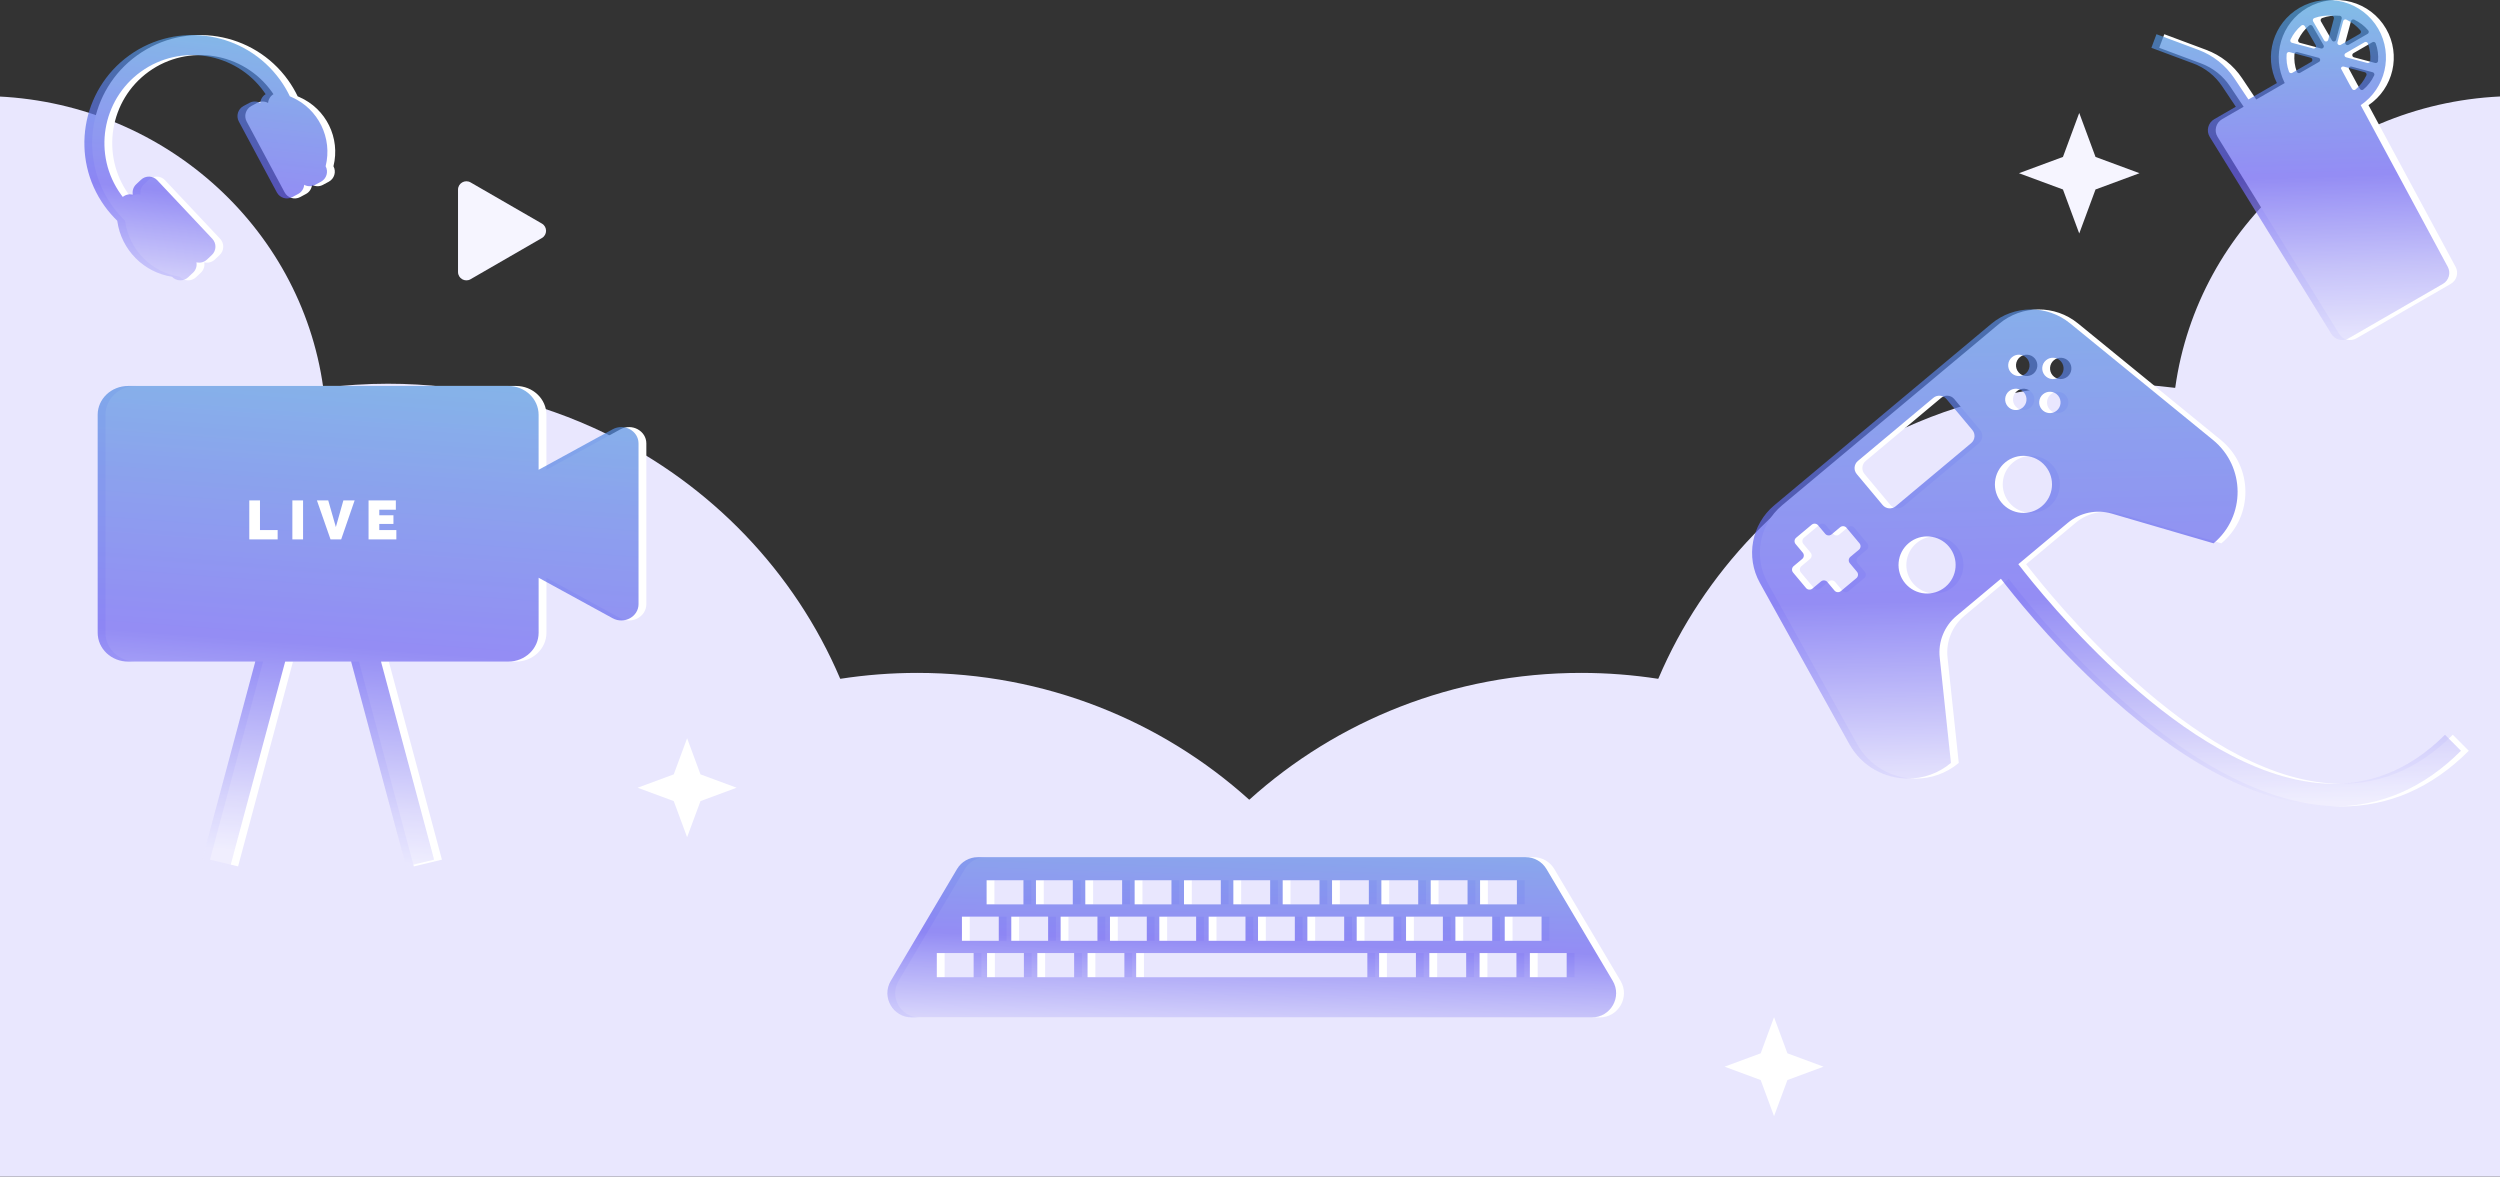 <svg viewBox="160 0 1600 753" fill="none" xmlns="http://www.w3.org/2000/svg">
<rect x="160" y="0" width="1600" height="753" fill="#333333" stroke="none"/>
<path d="M1992.04 277.29V753.5H-72.966V281.247C-75.166 158.72 28.424 58.382 153.804 61.558C263.004 64.313 352.434 144.503 366.864 248.006C366.884 248.143 367.014 248.231 367.144 248.212C380.614 246.492 394.354 245.583 408.304 245.583C458.224 245.583 505.404 256.996 547.284 277.29C614.834 310.022 668.574 365.883 697.674 434.26C697.714 434.367 697.824 434.426 697.944 434.416C713.944 431.954 730.344 430.654 747.054 430.654C828.974 430.654 903.534 461.393 959.354 511.694C959.444 511.782 959.594 511.782 959.694 511.694C1015.51 461.393 1090.07 430.654 1171.99 430.654C1188.7 430.654 1205.09 431.954 1221.1 434.416C1221.21 434.416 1221.32 434.367 1221.37 434.26C1250.46 365.883 1304.2 310.022 1371.75 277.29C1413.63 256.996 1460.82 245.583 1510.74 245.583C1524.69 245.583 1538.42 246.492 1551.89 248.212C1552.03 248.231 1552.15 248.143 1552.17 248.006C1566.6 144.503 1656.03 64.313 1765.24 61.558C1889.27 58.421 1991.96 156.57 1992.04 277.29Z" fill="#E9E7FE"/>
<path d="M557.11 395.683C564.46 399.703 573.66 394.673 573.66 386.633V283.793C573.66 275.753 564.47 270.723 557.11 274.743L509.71 300.673V265.463C509.71 255.283 501 247.013 490.24 247.013H246.99C236.23 247.013 227.51 255.283 227.51 265.463V404.973C227.51 415.153 236.23 423.423 246.99 423.423H328.38L294.4 550.183L312.37 554.503L347.51 423.423H389.72L424.86 554.503L442.83 550.183L408.85 423.423H490.25C501.01 423.423 509.72 415.153 509.72 404.973V369.763L557.12 395.693L557.11 395.683Z" fill="white"/>
<path d="M1731.58 170.783L1675.84 67.303C1691.72 56.583 1696.81 35.253 1687.09 18.413C1676.92 0.813 1654.4 -5.227 1636.8 4.933C1619.87 14.703 1613.64 35.903 1622.22 53.163L1604.01 63.673L1594.99 50.153C1589.37 41.733 1581.39 35.423 1571.91 31.883L1545.15 21.893L1541.9 30.603L1568.66 40.583C1576.3 43.433 1582.73 48.523 1587.25 55.303L1595.94 68.313L1582.13 76.283C1578.14 78.583 1576.84 83.723 1579.26 87.643L1657.11 213.743C1659.43 217.493 1664.32 218.733 1668.15 216.523L1728.47 181.693C1732.3 179.483 1733.67 174.643 1731.58 170.753V170.783ZM1679.46 48.303C1677.86 51.693 1675.55 54.773 1672.57 57.273C1671.87 57.863 1670.81 57.703 1670.36 56.903L1668.6 53.853L1663.17 43.753C1663.32 42.983 1664.09 42.383 1664.98 42.613L1678.54 46.243C1679.43 46.483 1679.86 47.463 1679.47 48.283L1679.46 48.303ZM1680.47 27.793C1681.79 31.443 1682.26 35.263 1681.95 39.013C1681.87 39.923 1681 40.543 1680.12 40.313L1666.55 36.683C1665.3 36.353 1665.08 34.673 1666.2 34.033L1678.37 27.003C1679.16 26.553 1680.16 26.933 1680.47 27.793ZM1661.01 27.053L1664.64 13.493C1664.88 12.603 1665.86 12.173 1666.69 12.563C1670.07 14.163 1673.15 16.473 1675.66 19.443C1676.25 20.143 1676.09 21.203 1675.29 21.663L1663.13 28.673C1662.01 29.323 1660.67 28.293 1661 27.043L1661.01 27.053ZM1646.17 11.553C1649.82 10.223 1653.65 9.763 1657.39 10.083C1658.3 10.163 1658.93 11.033 1658.69 11.913L1655.06 25.473C1654.73 26.723 1653.05 26.943 1652.41 25.823L1645.39 13.653C1644.93 12.863 1645.32 11.863 1646.18 11.553H1646.17ZM1630.93 25.343C1632.53 21.953 1634.86 18.873 1637.83 16.363C1638.53 15.773 1639.58 15.943 1640.04 16.733L1647.06 28.893C1647.71 30.013 1646.68 31.353 1645.43 31.023L1631.85 27.383C1630.97 27.153 1630.54 26.173 1630.92 25.343H1630.93ZM1628.45 34.633C1628.52 33.723 1629.4 33.093 1630.28 33.333L1643.84 36.963C1645.09 37.303 1645.31 38.973 1644.19 39.613L1632.03 46.633C1631.24 47.093 1630.24 46.703 1629.93 45.843C1628.6 42.183 1628.14 38.363 1628.45 34.623V34.633Z" fill="white"/>
<path d="M1490.71 149.433L1501.13 121.273L1529.29 110.853L1501.13 100.433L1490.71 72.273L1480.29 100.433L1452.13 110.853L1480.29 121.273L1490.71 149.433Z" fill="#F6F5FF"/>
<path d="M599.75 472.473L591.2 495.593L568.08 504.143L591.2 512.703L599.75 535.813L608.31 512.703L631.42 504.143L608.31 495.593L599.75 472.473Z" fill="white"/>
<path d="M461.159 178.703L506.799 152.353C510.369 150.293 510.369 145.143 506.799 143.083L461.159 116.733C457.589 114.673 453.129 117.253 453.129 121.373V174.073C453.129 178.193 457.589 180.773 461.159 178.713V178.703Z" fill="#F6F5FF"/>
<path d="M290.719 167.883C293.049 168.453 295.609 167.883 297.479 166.113L300.579 163.193C303.519 160.423 303.669 155.793 300.899 152.843L265.619 115.333C262.849 112.393 258.219 112.243 255.269 115.013L252.169 117.933C250.289 119.693 249.559 122.213 249.989 124.573C247.799 124.043 245.419 124.523 243.579 126.043C243.179 125.533 242.789 125.003 242.409 124.473C224.269 99.253 230.029 63.963 255.249 45.823C280.469 27.683 315.759 33.443 333.899 58.663C334.279 59.193 334.649 59.733 335.009 60.273C332.979 61.533 331.759 63.633 331.579 65.883C329.479 64.733 326.859 64.623 324.589 65.843L320.839 67.853C317.279 69.763 315.939 74.203 317.849 77.763L342.189 123.143C344.099 126.703 348.539 128.043 352.099 126.133L355.849 124.123C358.119 122.903 359.479 120.663 359.679 118.273C361.779 119.423 364.399 119.533 366.669 118.313L370.419 116.303C373.979 114.393 375.319 109.953 373.409 106.393C377.909 88.313 368.719 69.613 351.639 62.143L350.509 61.653C348.759 58.003 346.689 54.503 344.309 51.193C322.039 20.233 278.729 13.153 247.759 35.423C216.799 57.693 209.719 101.003 231.989 131.973C234.409 135.333 237.109 138.443 240.039 141.293L240.099 141.683C242.699 159.903 256.899 174.293 275.089 177.123C277.859 180.063 282.489 180.213 285.439 177.443L288.539 174.523C290.419 172.763 291.149 170.243 290.719 167.883Z" fill="white"/>
<path d="M1650.48 501.293C1563.17 494.513 1472.95 382.193 1456.73 361.083L1488.42 334.583C1496.22 328.063 1506.74 325.863 1516.5 328.703L1581.68 347.733C1602.36 330.443 1602.16 298.593 1581.28 281.543L1489.88 206.963C1475.15 194.953 1453.97 195.083 1439.4 207.273L1300.54 323.393C1285.96 335.593 1282.09 356.413 1291.31 373.033L1348.54 476.183C1356.49 490.513 1371.2 498.283 1386.14 498.283C1395.77 498.283 1405.51 495.063 1413.61 488.283L1406.41 420.763C1405.33 410.663 1409.37 400.693 1417.15 394.173L1445.58 370.393C1453.52 380.753 1475.79 408.663 1506.46 437.573C1557.92 486.073 1605.99 512.373 1649.33 515.743C1652.46 515.983 1655.55 516.113 1658.62 516.113C1689.02 516.113 1716.37 504.163 1740.03 480.503L1729.78 470.253C1706.87 493.163 1680.19 503.613 1650.47 501.303L1650.48 501.293ZM1354.73 351.803L1349.24 356.393C1348.02 357.413 1347.86 359.233 1348.88 360.453L1353.47 365.943C1354.49 367.163 1354.33 368.983 1353.11 370.003L1343.15 378.333C1341.93 379.353 1340.11 379.183 1339.09 377.973L1334.5 372.483C1333.48 371.263 1331.66 371.103 1330.44 372.123L1324.95 376.713C1323.73 377.723 1321.91 377.563 1320.89 376.353L1312.56 366.393C1311.55 365.173 1311.71 363.353 1312.93 362.333L1318.42 357.743C1319.64 356.723 1319.8 354.903 1318.78 353.683L1314.19 348.193C1313.17 346.973 1313.33 345.153 1314.55 344.133L1324.51 335.803C1325.73 334.793 1327.55 334.953 1328.57 336.163L1333.16 341.653C1334.18 342.873 1336 343.043 1337.22 342.013L1342.71 337.423C1343.93 336.403 1345.75 336.563 1346.77 337.783L1355.1 347.743C1356.11 348.963 1355.95 350.783 1354.73 351.803ZM1410.05 375.603C1402.31 382.073 1390.79 381.053 1384.31 373.303C1377.84 365.563 1378.86 354.043 1386.61 347.563C1394.35 341.093 1405.87 342.113 1412.35 349.863C1418.82 357.603 1417.8 369.123 1410.05 375.603ZM1426.56 283.603L1378.28 323.973C1375.75 326.083 1372 325.743 1369.89 323.223L1353.31 303.393C1351.19 300.863 1351.53 297.113 1354.06 295.003L1402.34 254.633C1404.86 252.523 1408.62 252.853 1410.73 255.383L1427.31 275.213C1429.42 277.733 1429.08 281.493 1426.56 283.603ZM1474.47 230.543C1477.36 228.113 1481.68 228.503 1484.1 231.393C1486.52 234.283 1486.14 238.603 1483.24 241.023C1480.35 243.443 1476.04 243.063 1473.62 240.163C1471.2 237.273 1471.58 232.963 1474.47 230.543ZM1472.53 252.313C1475.42 249.893 1479.74 250.273 1482.16 253.163C1484.58 256.063 1484.2 260.373 1481.3 262.793C1478.41 265.213 1474.1 264.833 1471.68 261.943C1469.25 259.043 1469.64 254.733 1472.53 252.313ZM1452.69 228.593C1455.58 226.173 1459.89 226.563 1462.31 229.453C1464.73 232.343 1464.35 236.663 1461.46 239.083C1458.57 241.503 1454.25 241.123 1451.83 238.223C1449.41 235.333 1449.79 231.023 1452.69 228.593ZM1450.75 250.373C1453.65 247.953 1457.96 248.333 1460.38 251.223C1462.8 254.123 1462.42 258.433 1459.53 260.853C1456.63 263.273 1452.32 262.893 1449.9 260.003C1447.48 257.103 1447.86 252.793 1450.75 250.373ZM1448.3 295.983C1456.04 289.513 1467.56 290.533 1474.05 298.283C1480.52 306.023 1479.49 317.543 1471.75 324.023C1464.01 330.493 1452.49 329.473 1446.01 321.723C1439.54 313.983 1440.56 302.463 1448.3 295.983Z" fill="white"/>
<path d="M1154.76 556.193C1151.97 551.473 1146.9 548.583 1141.42 548.583H790.839C785.359 548.583 780.289 551.473 777.499 556.193L735.119 627.733C728.989 638.073 736.449 651.143 748.459 651.143H1183.81C1195.82 651.143 1203.28 638.063 1197.15 627.733L1154.77 556.193H1154.76ZM1151.6 586.653V602.093H1128.03V586.653H1151.6ZM1112.24 563.353H1135.81V578.793H1112.24V563.353ZM1120.02 586.653V602.093H1096.45V586.653H1120.02ZM1080.66 563.353H1104.23V578.793H1080.66V563.353ZM1088.44 586.653V602.093H1064.87V586.653H1088.44ZM1049.08 563.353H1072.65V578.793H1049.08V563.353ZM1056.85 586.653V602.093H1033.29V586.653H1056.85ZM1017.5 563.353H1041.06V578.793H1017.5V563.353ZM1025.27 586.653V602.093H1001.71V586.653H1025.27ZM985.919 563.353H1009.48V578.793H985.919V563.353ZM993.689 586.653V602.093H970.129V586.653H993.689ZM954.339 563.353H977.899V578.793H954.339V563.353ZM962.109 586.653V602.093H938.549V586.653H962.109ZM922.759 563.353H946.319V578.793H922.759V563.353ZM930.529 586.653V602.093H906.969V586.653H930.529ZM891.169 563.353H914.739V578.793H891.169V563.353ZM898.949 586.653V602.093H875.379V586.653H898.949ZM859.589 563.353H883.159V578.793H859.589V563.353ZM867.369 586.653V602.093H843.799V586.653H867.369ZM828.009 563.353H851.579V578.793H828.009V563.353ZM835.789 586.653V602.093H812.219V586.653H835.789ZM796.429 563.353H819.999V578.793H796.429V563.353ZM780.639 586.653H804.209V602.093H780.639V586.653ZM788.119 625.403H764.559V609.963H788.119V625.403ZM820.289 625.403H796.719V609.963H820.289V625.403ZM852.449 625.403H828.879V609.963H852.449V625.403ZM884.609 625.403H861.039V609.963H884.609V625.403ZM1040.1 625.403H892.139V609.963H1040.1V625.403ZM1071.19 625.403H1047.63V609.963H1071.19V625.403ZM1103.36 625.403H1079.79V609.963H1103.36V625.403ZM1135.52 625.403H1111.95V609.963H1135.52V625.403ZM1167.68 625.403H1144.12V609.963H1167.68V625.403Z" fill="white"/>
<g opacity="0.7">
<path d="M552.11 395.683C559.46 399.703 568.66 394.673 568.66 386.633V283.793C568.66 275.753 559.47 270.723 552.11 274.743L504.71 300.673V265.463C504.71 255.283 496 247.013 485.24 247.013H241.99C231.23 247.013 222.51 255.283 222.51 265.463V404.973C222.51 415.153 231.23 423.423 241.99 423.423H323.38L289.4 550.183L307.37 554.503L342.51 423.423H384.72L419.86 554.503L437.83 550.183L403.85 423.423H485.25C496.01 423.423 504.72 415.153 504.72 404.973V369.763L552.12 395.693L552.11 395.683ZM370.07 320.273L374.95 337.313L379.76 320.273H386.96L378.35 345.213H371.54L362.83 320.273H370.06H370.07ZM347.11 320.273H353.96V345.213H347.11V320.273ZM319.54 320.273H326.39V339.243H337.7V345.213H319.55V320.273H319.54ZM413.65 345.213H395.88V320.273H413.34V326.243H402.74V329.763H411.8V335.303H402.74V339.243H413.66V345.213H413.65Z" fill="url(#paint0_linear_124_39)"/>
<path d="M1726.57 170.783L1670.83 67.303C1686.71 56.583 1691.8 35.253 1682.08 18.413C1671.91 0.813 1649.39 -5.227 1631.79 4.933C1614.86 14.703 1608.63 35.903 1617.21 53.163L1599 63.673L1589.98 50.153C1584.36 41.733 1576.38 35.423 1566.9 31.883L1540.14 21.893L1536.89 30.603L1563.65 40.583C1571.29 43.433 1577.72 48.523 1582.24 55.303L1590.93 68.313L1577.12 76.283C1573.13 78.583 1571.83 83.723 1574.25 87.643L1652.1 213.743C1654.42 217.493 1659.31 218.733 1663.14 216.523L1723.46 181.693C1727.29 179.483 1728.66 174.643 1726.57 170.753V170.783ZM1674.45 48.303C1672.85 51.693 1670.54 54.773 1667.56 57.273C1666.86 57.863 1665.8 57.703 1665.35 56.903L1663.59 53.853L1658.16 43.753C1658.31 42.983 1659.08 42.383 1659.97 42.613L1673.53 46.243C1674.42 46.483 1674.85 47.463 1674.46 48.283L1674.45 48.303ZM1675.47 27.793C1676.79 31.443 1677.26 35.263 1676.95 39.013C1676.87 39.923 1676 40.543 1675.12 40.313L1661.55 36.683C1660.3 36.353 1660.08 34.673 1661.2 34.033L1673.37 27.003C1674.16 26.553 1675.16 26.933 1675.47 27.793ZM1656 27.053L1659.63 13.493C1659.87 12.603 1660.85 12.173 1661.68 12.563C1665.06 14.163 1668.14 16.473 1670.65 19.443C1671.24 20.143 1671.08 21.203 1670.28 21.663L1658.12 28.673C1657 29.323 1655.66 28.293 1655.99 27.043L1656 27.053ZM1641.17 11.553C1644.82 10.223 1648.65 9.763 1652.39 10.083C1653.3 10.163 1653.93 11.033 1653.69 11.913L1650.06 25.473C1649.73 26.723 1648.05 26.943 1647.41 25.823L1640.39 13.653C1639.93 12.863 1640.32 11.863 1641.18 11.553H1641.17ZM1625.93 25.343C1627.53 21.953 1629.86 18.873 1632.83 16.363C1633.53 15.773 1634.58 15.943 1635.04 16.733L1642.06 28.893C1642.71 30.013 1641.68 31.353 1640.43 31.023L1626.85 27.383C1625.97 27.153 1625.54 26.173 1625.92 25.343H1625.93ZM1623.45 34.633C1623.52 33.723 1624.4 33.093 1625.28 33.333L1638.84 36.963C1640.09 37.303 1640.31 38.973 1639.19 39.613L1627.03 46.633C1626.24 47.093 1625.24 46.703 1624.93 45.843C1623.6 42.183 1623.14 38.363 1623.45 34.623V34.633Z" fill="url(#paint1_linear_124_39)"/>
<path d="M285.719 167.883C288.049 168.453 290.609 167.883 292.479 166.113L295.579 163.193C298.519 160.423 298.669 155.793 295.899 152.843L260.619 115.333C257.849 112.393 253.219 112.243 250.269 115.013L247.169 117.933C245.289 119.693 244.559 122.213 244.989 124.573C242.799 124.043 240.419 124.523 238.579 126.043C238.179 125.533 237.789 125.003 237.409 124.473C219.269 99.253 225.029 63.963 250.249 45.823C275.469 27.683 310.759 33.443 328.899 58.663C329.279 59.193 329.649 59.733 330.009 60.273C327.979 61.533 326.759 63.633 326.579 65.883C324.479 64.733 321.859 64.623 319.589 65.843L315.839 67.853C312.279 69.763 310.939 74.203 312.849 77.763L337.189 123.143C339.099 126.703 343.539 128.043 347.099 126.133L350.849 124.123C353.119 122.903 354.479 120.663 354.679 118.273C356.779 119.423 359.399 119.533 361.669 118.313L365.419 116.303C368.979 114.393 370.319 109.953 368.409 106.393C372.909 88.313 363.719 69.613 346.639 62.143L345.509 61.653C343.759 58.003 341.689 54.503 339.309 51.193C317.039 20.233 273.729 13.153 242.759 35.423C211.799 57.693 204.719 101.003 226.989 131.973C229.409 135.333 232.109 138.443 235.039 141.293L235.099 141.683C237.699 159.903 251.899 174.293 270.089 177.123C272.859 180.063 277.489 180.213 280.439 177.443L283.539 174.523C285.419 172.763 286.149 170.243 285.719 167.883Z" fill="url(#paint2_linear_124_39)"/>
<path d="M1645.48 501.293C1558.17 494.513 1467.95 382.193 1451.73 361.083L1483.42 334.583C1491.22 328.063 1501.74 325.863 1511.5 328.703L1576.68 347.733C1597.36 330.443 1597.16 298.593 1576.28 281.543L1484.88 206.963C1470.15 194.953 1448.97 195.083 1434.4 207.273L1295.54 323.393C1280.96 335.593 1277.09 356.413 1286.31 373.033L1343.54 476.183C1351.49 490.513 1366.2 498.283 1381.14 498.283C1390.77 498.283 1400.51 495.063 1408.61 488.283L1401.41 420.763C1400.33 410.663 1404.37 400.693 1412.15 394.173L1440.58 370.393C1448.52 380.753 1470.79 408.663 1501.46 437.573C1552.92 486.073 1600.99 512.373 1644.33 515.743C1647.46 515.983 1650.55 516.113 1653.62 516.113C1684.02 516.113 1711.37 504.163 1735.03 480.503L1724.78 470.253C1701.87 493.163 1675.19 503.613 1645.47 501.303L1645.48 501.293ZM1349.72 351.803L1344.23 356.393C1343.01 357.413 1342.85 359.233 1343.87 360.453L1348.46 365.943C1349.48 367.163 1349.32 368.983 1348.1 370.003L1338.14 378.333C1336.92 379.353 1335.1 379.183 1334.08 377.973L1329.49 372.483C1328.47 371.263 1326.65 371.103 1325.43 372.123L1319.94 376.713C1318.72 377.723 1316.9 377.563 1315.88 376.353L1307.55 366.393C1306.54 365.173 1306.7 363.353 1307.92 362.333L1313.41 357.743C1314.63 356.723 1314.79 354.903 1313.77 353.683L1309.18 348.193C1308.16 346.973 1308.32 345.153 1309.54 344.133L1319.5 335.803C1320.72 334.793 1322.54 334.953 1323.56 336.163L1328.15 341.653C1329.17 342.873 1330.99 343.043 1332.21 342.013L1337.7 337.423C1338.92 336.403 1340.74 336.563 1341.76 337.783L1350.09 347.743C1351.1 348.963 1350.94 350.783 1349.72 351.803ZM1405.05 375.603C1397.31 382.073 1385.79 381.053 1379.31 373.303C1372.84 365.563 1373.86 354.043 1381.61 347.563C1389.35 341.093 1400.87 342.113 1407.35 349.863C1413.82 357.603 1412.8 369.123 1405.05 375.603ZM1421.56 283.603L1373.28 323.973C1370.75 326.083 1367 325.743 1364.89 323.223L1348.31 303.393C1346.19 300.863 1346.53 297.113 1349.06 295.003L1397.34 254.633C1399.86 252.523 1403.62 252.853 1405.73 255.383L1422.31 275.213C1424.42 277.733 1424.08 281.493 1421.56 283.603ZM1469.47 230.543C1472.36 228.113 1476.68 228.503 1479.1 231.393C1481.52 234.283 1481.14 238.603 1478.24 241.023C1475.35 243.443 1471.04 243.063 1468.62 240.163C1466.2 237.273 1466.58 232.963 1469.47 230.543ZM1467.53 252.313C1470.42 249.893 1474.74 250.273 1477.16 253.163C1479.58 256.063 1479.2 260.373 1476.3 262.793C1473.41 265.213 1469.1 264.833 1466.68 261.943C1464.25 259.043 1464.64 254.733 1467.53 252.313ZM1447.69 228.593C1450.58 226.173 1454.89 226.563 1457.31 229.453C1459.73 232.343 1459.35 236.663 1456.46 239.083C1453.57 241.503 1449.25 241.123 1446.83 238.223C1444.41 235.333 1444.79 231.023 1447.69 228.593ZM1445.74 250.373C1448.64 247.953 1452.95 248.333 1455.37 251.223C1457.79 254.123 1457.41 258.433 1454.52 260.853C1451.62 263.273 1447.31 262.893 1444.89 260.003C1442.47 257.103 1442.85 252.793 1445.74 250.373ZM1443.29 295.983C1451.03 289.513 1462.55 290.533 1469.04 298.283C1475.51 306.023 1474.48 317.543 1466.74 324.023C1459 330.493 1447.48 329.473 1441 321.723C1434.53 313.983 1435.55 302.463 1443.29 295.983Z" fill="url(#paint3_linear_124_39)"/>
<path d="M1149.75 556.193C1146.96 551.473 1141.89 548.583 1136.41 548.583H785.829C780.349 548.583 775.279 551.473 772.489 556.193L730.109 627.733C723.979 638.073 731.439 651.143 743.449 651.143H1178.8C1190.81 651.143 1198.27 638.063 1192.14 627.733L1149.76 556.193H1149.75ZM1146.6 586.653V602.093H1123.03V586.653H1146.6ZM1107.24 563.353H1130.81V578.793H1107.24V563.353ZM1115.02 586.653V602.093H1091.45V586.653H1115.02ZM1075.66 563.353H1099.23V578.793H1075.66V563.353ZM1083.44 586.653V602.093H1059.87V586.653H1083.44ZM1044.08 563.353H1067.65V578.793H1044.08V563.353ZM1051.85 586.653V602.093H1028.29V586.653H1051.85ZM1012.5 563.353H1036.06V578.793H1012.5V563.353ZM1020.27 586.653V602.093H996.709V586.653H1020.27ZM980.919 563.353H1004.48V578.793H980.919V563.353ZM988.689 586.653V602.093H965.129V586.653H988.689ZM949.339 563.353H972.899V578.793H949.339V563.353ZM957.109 586.653V602.093H933.549V586.653H957.109ZM917.759 563.353H941.319V578.793H917.759V563.353ZM925.529 586.653V602.093H901.969V586.653H925.529ZM886.169 563.353H909.739V578.793H886.169V563.353ZM893.949 586.653V602.093H870.379V586.653H893.949ZM854.589 563.353H878.159V578.793H854.589V563.353ZM862.369 586.653V602.093H838.799V586.653H862.369ZM823.009 563.353H846.579V578.793H823.009V563.353ZM830.789 586.653V602.093H807.219V586.653H830.789ZM791.429 563.353H814.999V578.793H791.429V563.353ZM775.639 586.653H799.209V602.093H775.639V586.653ZM783.119 625.403H759.559V609.963H783.119V625.403ZM815.289 625.403H791.719V609.963H815.289V625.403ZM847.449 625.403H823.879V609.963H847.449V625.403ZM879.609 625.403H856.039V609.963H879.609V625.403ZM1035.1 625.403H887.139V609.963H1035.1V625.403ZM1066.19 625.403H1042.63V609.963H1066.19V625.403ZM1098.35 625.403H1074.78V609.963H1098.35V625.403ZM1130.51 625.403H1106.94V609.963H1130.51V625.403ZM1162.67 625.403H1139.11V609.963H1162.67V625.403Z" fill="url(#paint4_linear_124_39)"/>
</g>
<path d="M1295.39 651L1286.84 674.12L1263.72 682.67L1286.84 691.23L1295.39 714.34L1303.95 691.23L1327.06 682.67L1303.95 674.12L1295.39 651Z" fill="white"/>
<defs>
<linearGradient id="paint0_linear_124_39" x1="377.22" y1="567.623" x2="405.04" y2="201.343" gradientUnits="userSpaceOnUse">
<stop offset="0.05" stop-color="#E9E7FE"/>
<stop offset="0.14" stop-color="#CFCBFB"/>
<stop offset="0.31" stop-color="#8E87F4"/>
<stop offset="0.42" stop-color="#665CF0"/>
<stop offset="0.69" stop-color="#5A7AE6"/>
<stop offset="0.98" stop-color="#4D9FDC"/>
</linearGradient>
<linearGradient id="paint1_linear_124_39" x1="1636.68" y1="234.963" x2="1628.77" y2="0.003" gradientUnits="userSpaceOnUse">
<stop stop-color="#E9E7FE"/>
<stop offset="0.09" stop-color="#D8D5FC"/>
<stop offset="0.27" stop-color="#ADA8F7"/>
<stop offset="0.51" stop-color="#695FF0"/>
<stop offset="0.52" stop-color="#665CF0"/>
<stop offset="0.75" stop-color="#5A7AE6"/>
<stop offset="0.98" stop-color="#4D9FDC"/>
</linearGradient>
<linearGradient id="paint2_linear_124_39" x1="279.249" y1="208.203" x2="301.829" y2="9.263" gradientUnits="userSpaceOnUse">
<stop stop-color="#E9E7FE"/>
<stop offset="0.09" stop-color="#CFCBFB"/>
<stop offset="0.3" stop-color="#8E87F4"/>
<stop offset="0.42" stop-color="#665CF0"/>
<stop offset="0.69" stop-color="#5A7AE6"/>
<stop offset="0.98" stop-color="#4D9FDC"/>
</linearGradient>
<linearGradient id="paint3_linear_124_39" x1="1511.77" y1="570.673" x2="1501.21" y2="119.743" gradientUnits="userSpaceOnUse">
<stop offset="0.12" stop-color="#E9E7FE"/>
<stop offset="0.19" stop-color="#CFCBFB"/>
<stop offset="0.33" stop-color="#8E87F4"/>
<stop offset="0.42" stop-color="#665CF0"/>
<stop offset="0.69" stop-color="#5A7AE6"/>
<stop offset="0.98" stop-color="#4D9FDC"/>
</linearGradient>
<linearGradient id="paint4_linear_124_39" x1="959.719" y1="678.243" x2="965.579" y2="499.613" gradientUnits="userSpaceOnUse">
<stop stop-color="#E9E7FE"/>
<stop offset="0.09" stop-color="#CFCBFB"/>
<stop offset="0.3" stop-color="#8E87F4"/>
<stop offset="0.42" stop-color="#665CF0"/>
<stop offset="0.69" stop-color="#5A7AE6"/>
<stop offset="0.98" stop-color="#4D9FDC"/>
</linearGradient>
</defs>
</svg>
